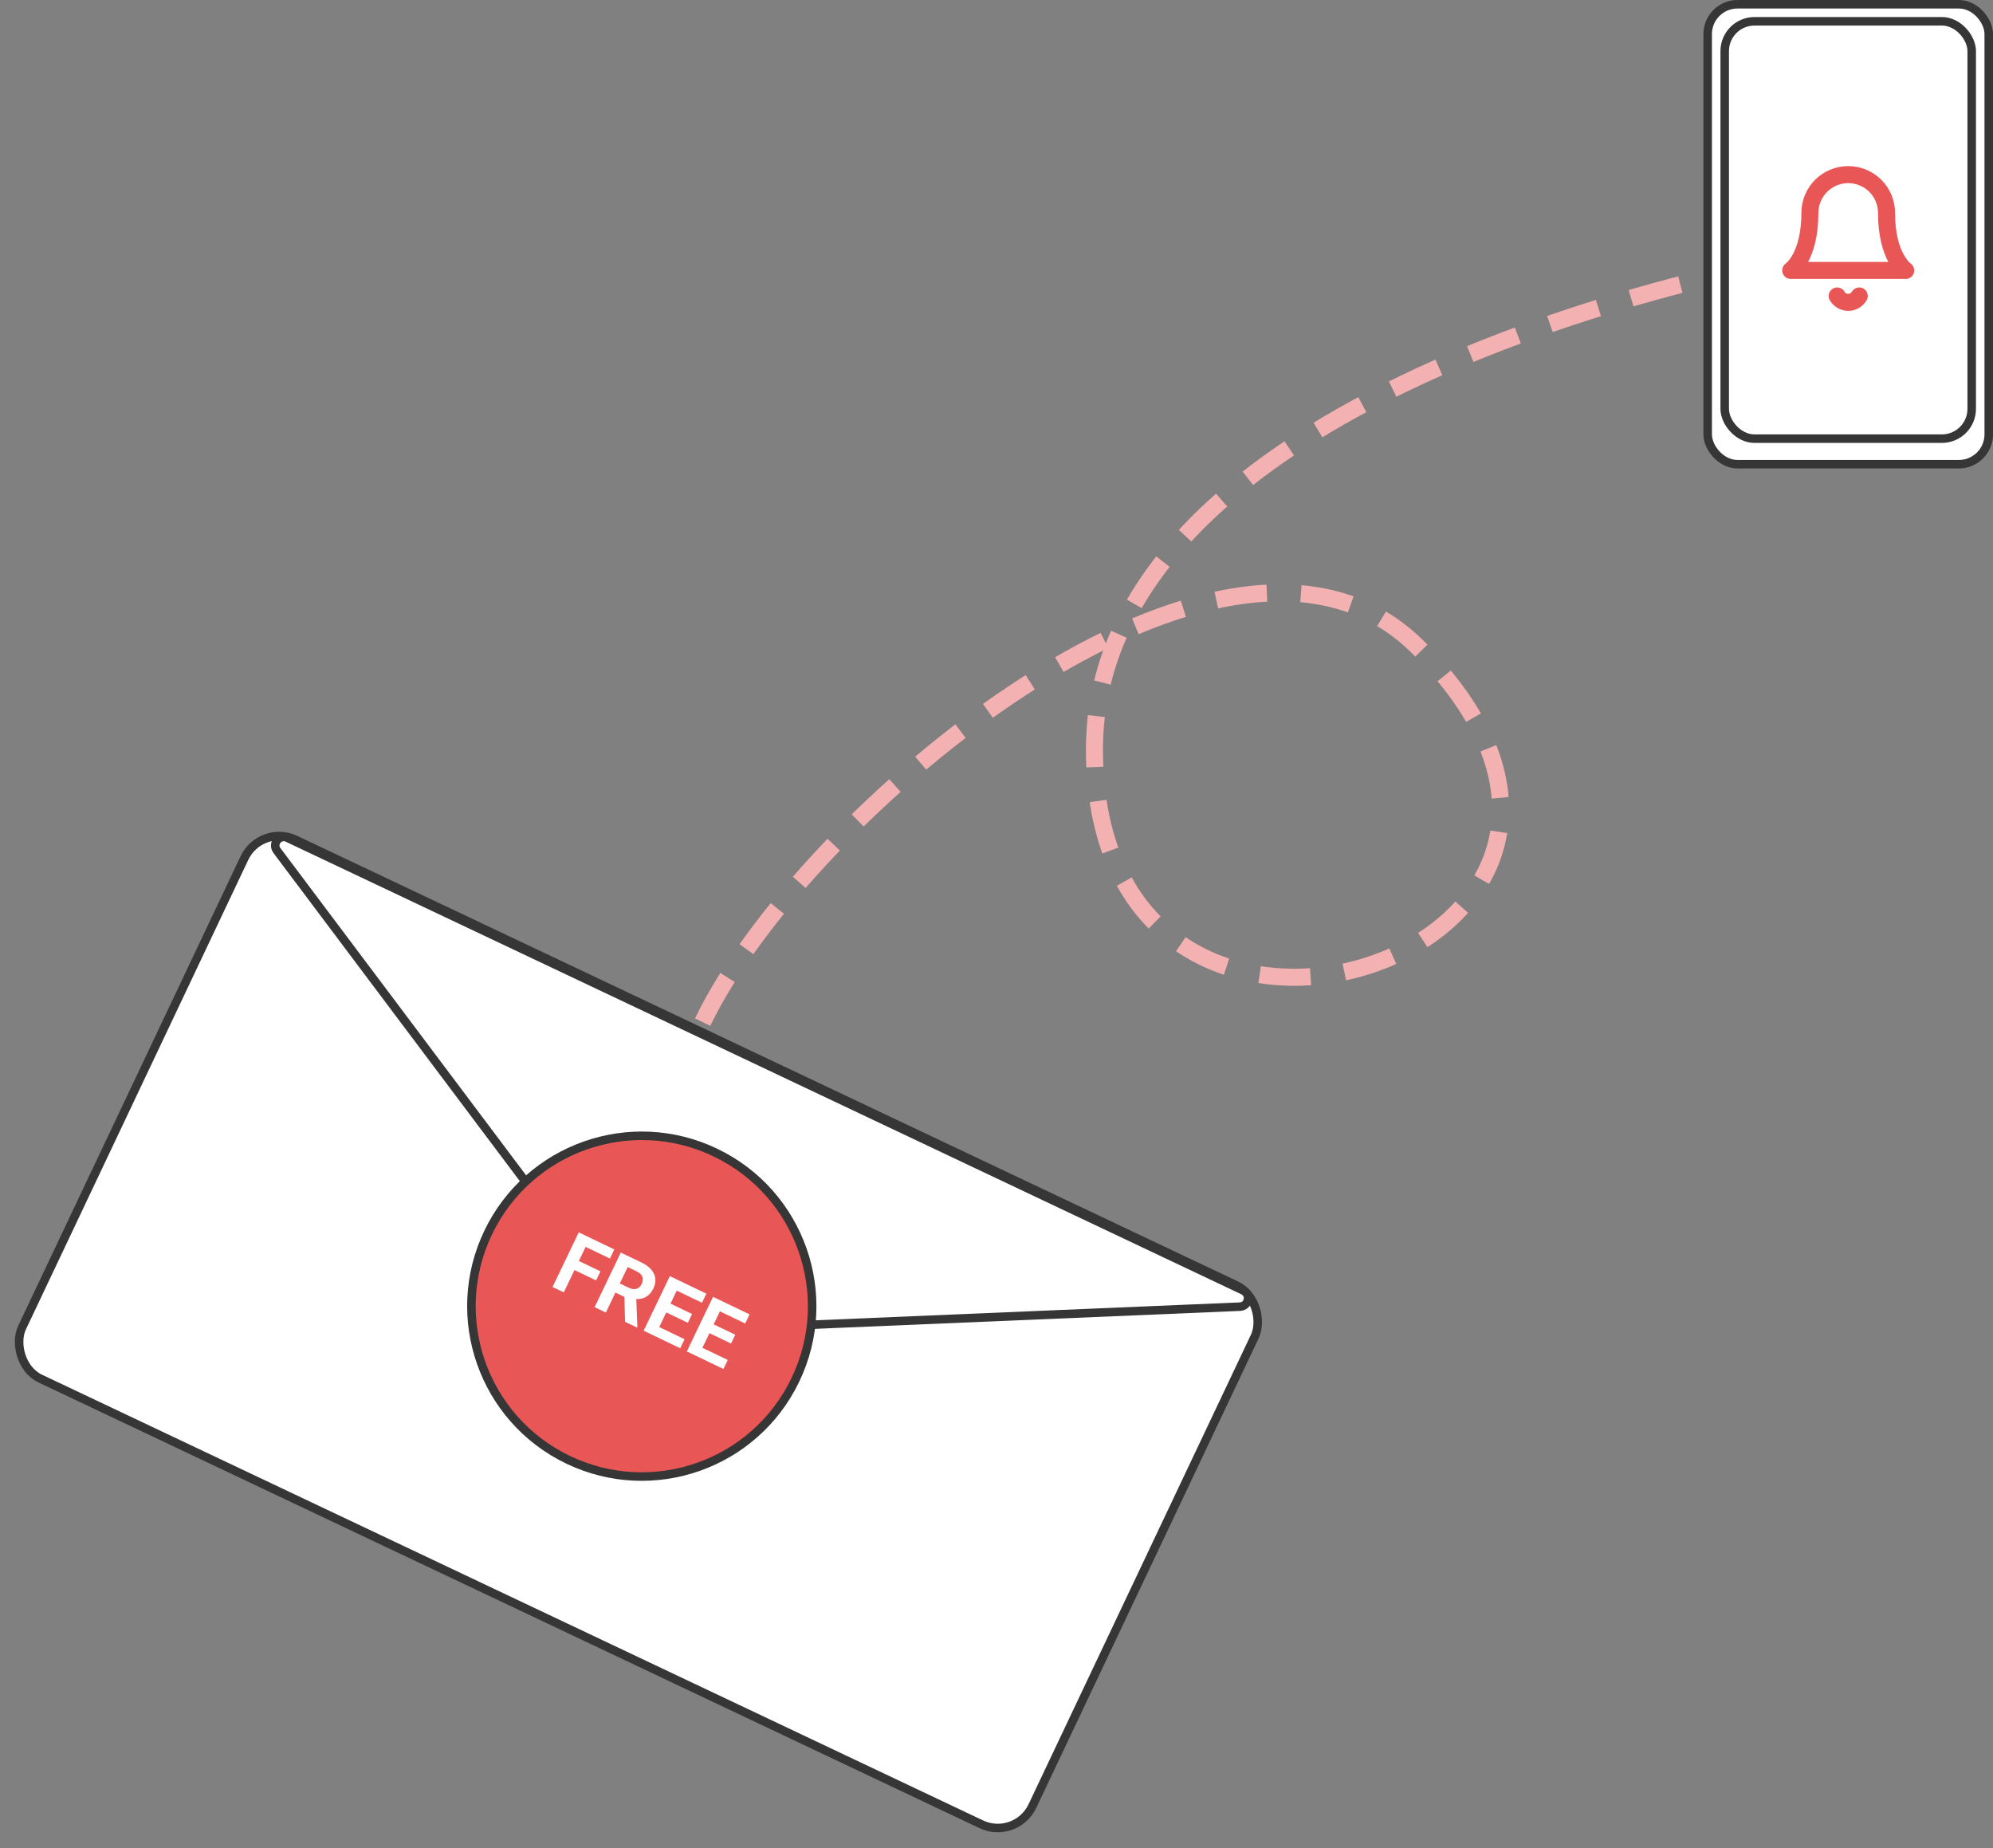 <svg width="234" height="217" viewBox="0 0 234 217" fill="none" xmlns="http://www.w3.org/2000/svg">
<rect x="0" y="0" width="234" height="217" fill="#808080" stroke="none"/>
<path d="M82.5 120C94.167 95.667 144 53.5 166.5 76C202 111.5 128.5 136 128.5 88C128.5 49.6 192.833 32 225 28" stroke="#F4B1B1" stroke-width="2" stroke-dasharray="6 4"/>
<rect x="200.5" y="0.5" width="33" height="54" rx="3.5" fill="white" stroke="#363636"/>
<rect x="202.5" y="2.5" width="29" height="49" rx="3.5" fill="white" stroke="#363636"/>
<rect x="30.628" y="96.666" width="131.255" height="70" rx="4.5" transform="rotate(25.343 30.628 96.666)" fill="white" stroke="#363636"/>
<path d="M74.959 156.388L32.522 99.866C31.895 99.031 32.806 97.915 33.75 98.361L145.962 151.506C146.905 151.953 146.619 153.365 145.576 153.409L74.959 156.388Z" stroke="#363636"/>
<circle cx="75.353" cy="153.353" r="20" transform="rotate(25.644 75.353 153.353)" fill="#E85656" stroke="#363636"/>
<path d="M69.988 150.328L67.452 149.111L66.195 151.73L64.874 151.096L67.951 144.687L72.124 146.69L71.611 147.759L68.758 146.39L67.964 148.045L70.499 149.262L69.988 150.328ZM73.312 152.259L72.26 151.754L71.134 154.101L69.813 153.467L72.89 147.058L75.272 148.201C76.029 148.564 76.532 149.013 76.781 149.548C77.029 150.083 77.006 150.658 76.71 151.274C76.5 151.712 76.229 152.031 75.898 152.233C75.57 152.434 75.173 152.528 74.706 152.517L74.835 155.801L74.805 155.863L73.388 155.183L73.312 152.259ZM72.774 150.685L73.839 151.196C74.171 151.355 74.468 151.395 74.73 151.315C74.993 151.232 75.197 151.043 75.339 150.746C75.484 150.444 75.511 150.165 75.421 149.908C75.334 149.654 75.113 149.441 74.758 149.27L73.697 148.761L72.774 150.685ZM80.76 155.304L78.225 154.087L77.401 155.804L80.377 157.232L79.867 158.293L75.571 156.231L78.648 149.822L82.935 151.88L82.422 152.949L79.455 151.525L78.722 153.053L81.257 154.27L80.76 155.304ZM85.832 157.739L83.296 156.521L82.472 158.238L85.448 159.667L84.938 160.727L80.642 158.665L83.719 152.256L88.006 154.314L87.493 155.384L84.526 153.959L83.793 155.487L86.328 156.704L85.832 157.739Z" fill="white"/>
<path d="M221.5 25C221.5 23.806 221.026 22.662 220.182 21.818C219.338 20.974 218.193 20.5 217 20.5C215.807 20.5 214.662 20.974 213.818 21.818C212.974 22.662 212.5 23.806 212.5 25C212.5 30.25 210.25 31.75 210.25 31.75H223.75C223.75 31.75 221.5 30.25 221.5 25Z" stroke="#E85656" stroke-width="2" stroke-linecap="round" stroke-linejoin="round"/>
<path d="M218.298 34.75C218.166 34.977 217.976 35.166 217.749 35.297C217.521 35.428 217.263 35.497 217 35.497C216.737 35.497 216.479 35.428 216.251 35.297C216.024 35.166 215.834 34.977 215.703 34.75" stroke="#E85656" stroke-width="2" stroke-linecap="round" stroke-linejoin="round"/>
</svg>
